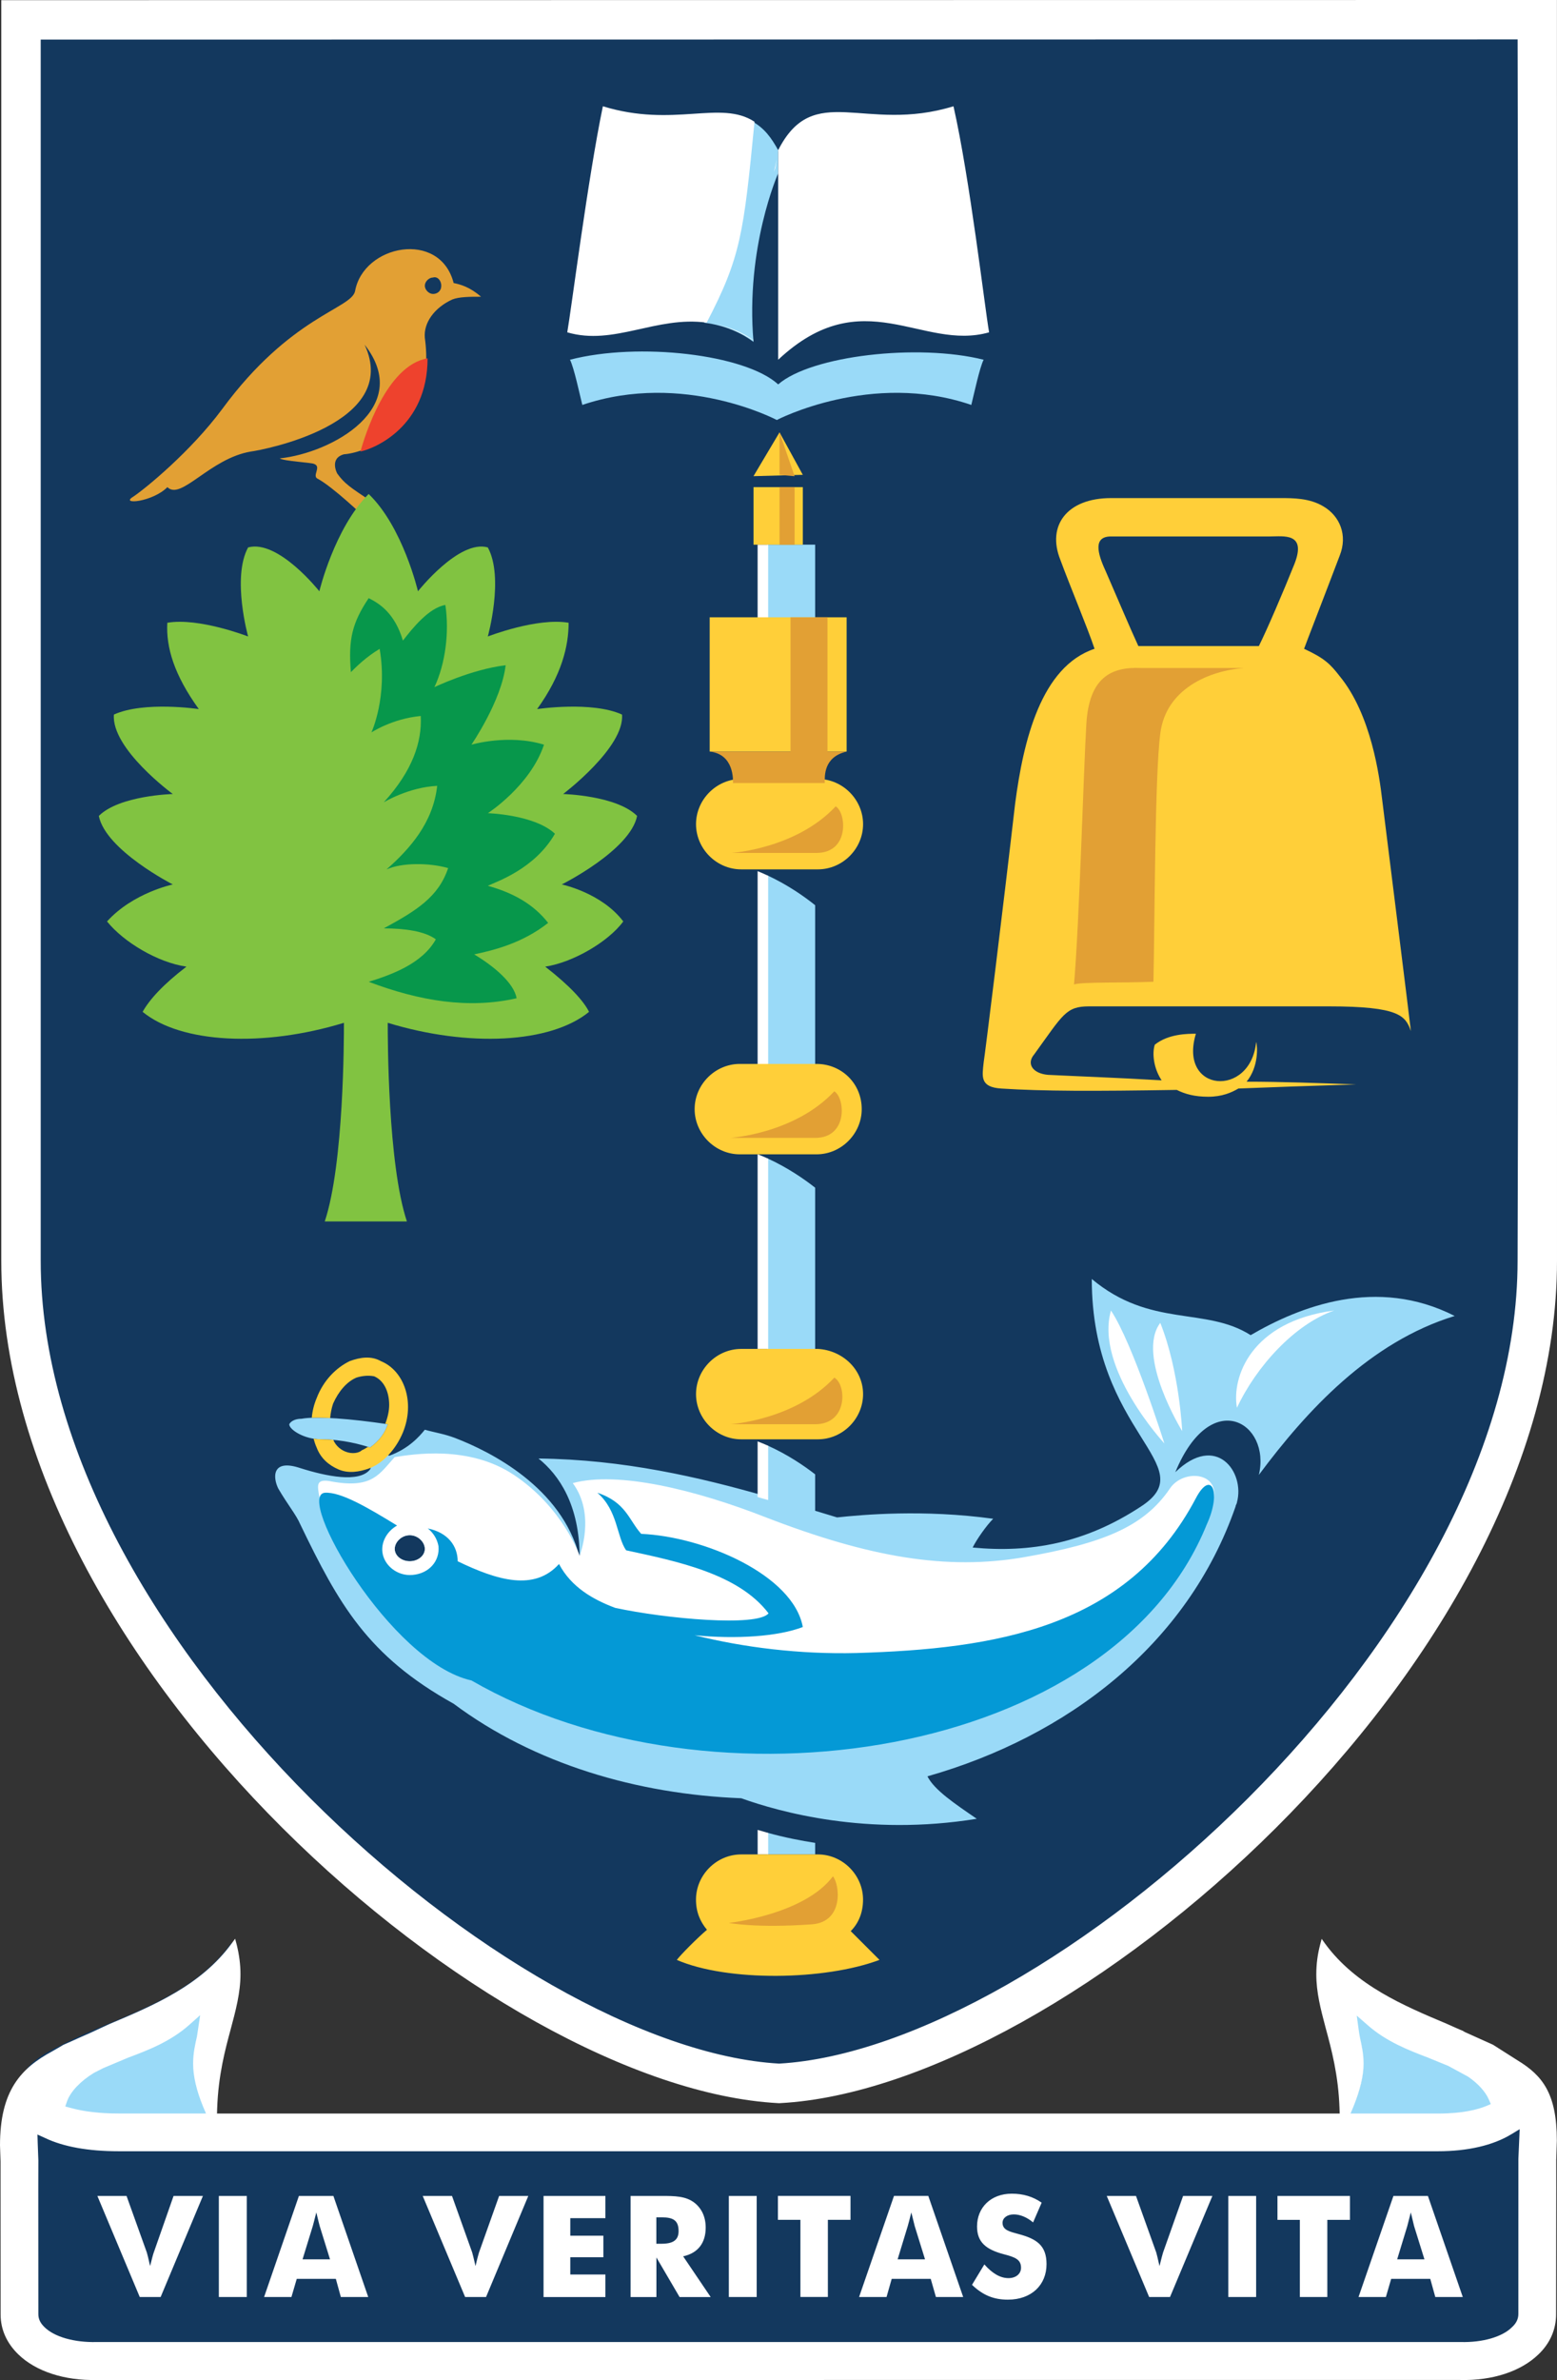 <svg xmlns="http://www.w3.org/2000/svg" viewBox="0 0 483.08 738.15" class="crest">
  <rect x="0" y="0" width="483.08" height="738.15" fill="#333333" stroke="none"/>
  <path fill="#13385E"
    d="M477.26 392.43c0 119.82-147.87 251.55-236.25 256.22C143.28 641 5.19 503.76 5.19 393.71V6.19h472.08c-.01 0 .42 223.93-.01 386.24zM18.66 634.45c15.73-8.5 39.97-13.61 53.15-31.89 4.68 18.71-7.23 31.4-6.8 58.62l351.64-.01c2.64-13.83-11.46-40.33-6.35-58.61 13.18 18.28 37 23.39 52.73 31.89 13.61 7.23 14.03 11.06 14.03 34.87v48.48c0 9.36-11.06 14.88-23.81 14.46H27.59c-12.76.43-23.39-5.1-23.39-14.46v-48.48c0-22.96 0-28.06 14.46-34.87z" />
  <path fill="#9ADAF8"
    d="M447.72 661.24h-31.5c.27-1.43.58-2.93.89-4.6.01.68.01 1.36 0 2.05 11.48-20.84 2.13-26.36 3.83-36.14 8.93 11.48 22.54 13.18 32.32 18.28 11.89 6.38 19.55 20.41-5.54 20.41zm-83.06-204.65c12.75-12.32 21.67 0 19.12 9.35 0 .42-.42.85-.42 1.27-14.87 42.92-52.26 71.38-95.61 83.71 2.12 4.25 8.5 8.5 15.3 13.17-33.99 5.52-61.19-2.12-73.08-6.37-32.29-1.27-64.16-10.62-89.23-29.32-26.77-14.87-35.69-31.02-47.59-55.66-1.27-2.97-3.82-5.95-6.8-11.05-1.7-3.4-2.12-9.35 6.8-6.37 8.07 2.55 18.27 4.67 21.67.42.42-.85.42-1.27.42-1.7-.42-1.27 2.12-4.25 5.52-2.55 5.95-2.12 9.35-5.95 11.05-8.07 2.97.85 5.95 1.27 9.35 2.55 11.05 4.25 33.14 15.3 38.67 36.97 0-16.15-6.37-25.49-12.75-30.59 26.39.31 49.75 5.74 70.96 11.81v-15.89c6.31 2.82 11.45 6.33 14.87 8.99v11.3c2.29.69 4.56 1.38 6.8 2.06 8.07-.85 26.77-2.55 48.44.42-2.12 2.12-5.1 6.37-6.37 8.92 17.85 1.7 34.84-1.27 52.26-12.75 19.55-12.75-15.3-22.52-15.3-70.54 18.27 15.3 35.27 8.5 49.29 17.42 15.3-8.92 39.09-18.27 63.31-5.95-26.34 8.07-45.89 29.32-60.76 49.29 3.83-16.13-14.87-27.61-25.92-.84zm-237.52 19.55c-2.55 0-4.67 2.12-4.67 4.25 0 2.12 2.12 3.82 4.67 3.82s4.67-1.7 4.67-3.82c0-2.13-2.12-4.25-4.67-4.25zm110.9-307.21h14.87v24.52h-14.87v-24.52zm14.87 250.42h-14.87v-60.12c6.38 2.91 11.53 6.5 14.87 9.13v50.99zm-14.87-147.88c6.46 3 11.62 6.67 14.87 9.28v51.23h-14.87v-60.51zm2.97-141.21s-28.89-15.3-60.34-4.67c-.85-3.4-2.55-11.47-3.82-14.02 21.25-5.52 54.39-1.7 64.59 7.65 10.2-8.92 43.34-12.75 63.74-7.65-1.27 2.55-2.97 10.62-3.82 14.02-31.03-10.63-60.35 4.67-60.35 4.67zm-7.22-24.22c-3.4-2.55-8.5-5.1-15.3-5.95 10.62-20.4 11.47-27.62 14.87-62.46 3.82 2.12 5.95 5.1 8.07 8.92v7.22s-10.19 22.95-7.64 52.27zm-118.98 342.9c-2.55-.85-8.5-2.55-15.3-2.55-5.1 0-9.77-2.97-9.77-4.67.43-.85 1.7-1.7 3.82-1.7 4.67-.85 15.3 0 26.77 1.7-.84 2.55-2.54 5.1-5.52 7.22zM29.86 640.83c9.36-5.1 23.39-6.8 32.32-18.71 1.67 9.59-7.28 14.7 3.2 34.94.17 1.44.42 2.84.78 4.18H35.82c-25.94 0-18.29-14.03-5.96-20.41zm223.05-65.69h-14.87v-6.74c5.45 1.51 10.59 2.5 14.87 3.16v3.58z" />
  <path fill="#FFF"
    d="m445.32 712.41-1.56-5.63h-12.13l-1.64 5.63h-8.49l10.83-31.35h10.7l10.82 31.35h-8.53zm-6.58-22c-.12-.53-.46-1.94-1.02-4.24-.61 2.3-.95 3.71-1.09 4.24l-3.14 10.31h8.46l-3.21-10.31zm-26.92 22h-8.52v-23.93h-6.95v-7.42h22.49v7.42h-7.02v23.93zm-28.04-275.79c-1.7-9.35 4.25-26.77 30.17-30.17-12.32 4.25-24.22 17.43-30.17 30.17zm5.95 275.79h-8.63v-31.35h8.63v31.35zm-60.76-200.58c-28.47 7.65-75.63 20.4-145.32 2.97-18.7-4.67-62.46-16.15-80.31-39.09-3.4-4.67-4.67-13.17-4.67-14.45 0-1.7.85-2.55 4.67-1.7 12.32 2.12 14.45-2.55 19.12-7.65 5.52-.85 22.95-3.82 36.97 5.52 15.3 10.2 20.4 25.07 20.4 25.07s5.1-12.75-2.12-22.52c14.02-3.82 38.24 2.12 59.91 10.62 31.87 12.32 56.09 16.57 80.31 12.32s36.97-9.35 45.04-21.25c4.25-6.37 16.57-5.1 13.17 4.67-3.4 9.8-18.7 37.42-47.17 45.49zm-201.83-35.69c-2.55 0-4.67 2.12-4.67 4.25 0 2.12 2.12 3.82 4.67 3.82s4.67-1.7 4.67-3.82c0-2.13-2.12-4.25-4.67-4.25zm232.85-65.86c5.95 14.87 6.8 33.57 6.8 33.57s-14.45-23.37-6.8-33.57zm-15.3-3.83c6.8 10.2 16.57 41.22 16.57 41.22s-21.67-23.37-16.57-41.22zM241.44 111.57V46.56c11.05-21.67 26.77-5.1 54.39-13.6 5.1 22.52 9.77 62.89 11.05 70.11-20.83 5.95-39.1-16.15-65.44 8.5zm-.06-64.93-.01-.21.06.12c-.03.13-.05.28-.08.42.02-.12.03-.24.03-.33zm-1.25 6.7c.2-.91.54-2.45.81-3.85-.21 1.4-.36 2.59-.36 2.59s-.16.44-.45 1.26zm-5.07 393.7c1.12.43 2.22.89 3.27 1.36v16.83c-1.08-.31-2.18-.62-3.27-.92v-17.27zm0-89.03h.1c1.08.43 2.14.88 3.17 1.35v58.98h-3.27v-60.33zm0-87.83c1.13.46 2.21.94 3.27 1.44v60.35h-3.27v-61.79zm0-101.25h3.27v24.52h-3.27v-24.52zm-13.56-68.48c5.23.99 9.32 2.98 12.28 5.05 0 .04 0 .07.01.11-4.3-2.75-8.37-4.34-12.29-5.16zm-45.5 2.62c1.27-7.22 6.37-47.59 11.05-70.11 22.04 6.78 36.49-2.11 47.05 4.8-3.39 34.72-4.25 41.96-14.85 62.31-15.63-2.15-28.8 7.26-43.25 3zm-61.75 609.34h-8.5l-1.55-5.63H92.07l-1.65 5.63h-8.48l10.8-31.35h10.7l10.81 31.35zm-15.06-22c-.14-.53-.51-1.94-1.05-4.24-.57 2.3-.96 3.71-1.1 4.24l-3.17 10.31h8.52l-3.2-10.31zm-31.29-9.35h8.67v31.35H67.9v-31.35zm-24.54 31.35-13.15-31.35h9.05l6.29 17.53c.14.39.48 1.79 1.02 4.22.6-2.44.98-3.83 1.14-4.22l6.14-17.53h9.11l-13.12 31.35h-6.48zm103.14-13.82c.14.39.45 1.79 1.04 4.22.55-2.44.96-3.83 1.08-4.22l6.24-17.53h9.05l-13.11 31.35h-6.49l-13.16-31.35h9.09l6.26 17.53zm41.33-10.63h-10.89v5.44h10.26v6.68h-10.26v5.35h10.89v6.99h-19.19v-31.35h19.19v6.89zm17.28-6.9c4.32 0 7.67.04 10.37 2.13 2.24 1.76 3.47 4.42 3.47 7.68 0 4.83-2.44 7.93-6.99 8.92l8.54 12.63h-9.65l-7.19-12.28v12.28h-8.01v-31.35h8.93c.19-.01.35-.01.53-.01zm-1.46 14.83h1.61c3.56 0 5.28-1.13 5.28-3.92 0-3.27-1.61-4.27-5.18-4.27h-1.72v8.19zm31.12 16.52h-8.64v-31.35h8.64v31.35zm3.57-137.27h-3.27v-7.61c1.1.34 2.19.65 3.27.95v6.66zm25.54 113.33h-7.02v23.93h-8.52v-23.93h-6.98v-7.42h22.52v7.42zm24.14-7.41 10.82 31.35h-8.46l-1.61-5.63h-12.11l-1.6 5.63h-8.52l10.83-31.35h10.65zM287 700.72l-3.2-10.31c-.13-.53-.48-1.94-1.05-4.24-.55 2.3-.97 3.71-1.11 4.24l-3.14 10.31h8.5zm25.9 5.83c2.32 0 3.89-1.35 3.89-3.21 0-2.51-1.73-3.27-5.28-4.18-5.62-1.47-8.37-3.77-8.37-8.63 0-5.83 4.23-10.17 10.79-10.17 3.51 0 6.58.91 9.26 2.79l-2.66 6.12c-1.97-1.65-4.06-2.48-5.99-2.48-2.1 0-3.49 1.14-3.49 2.6 0 2.27 2.2 2.74 5 3.5 5.55 1.48 8.65 3.51 8.65 9.32 0 6.46-4.66 11.02-11.99 11.02-4.43 0-7.78-1.39-11.13-4.6l3.83-6.33c2.53 2.87 5 4.25 7.49 4.25zm45.84-7.96c.12.39.47 1.79 1.01 4.22.59-2.44.99-3.83 1.11-4.22l6.21-17.53h9.09l-13.15 31.35h-6.47l-13.16-31.35h9.08l6.28 17.53z" />
  <path fill="#0499D6"
    d="M374.44 472.74c-29.32 72.66-153.82 91.36-228.18 48.44-25.07-5.52-54.81-57.36-45.47-58.21 4.9-.31 13.11 4.46 22.4 10.17-3.06 1.76-4.87 4.93-4.56 8.1.42 4.25 4.67 7.65 9.35 7.22 5.1-.42 8.5-4.25 8.07-8.92-.42-2.3-1.66-4.18-3.31-5.5 6.31 1.3 9.26 5.53 9.26 10.18 12.32 5.95 23.79 9.35 31.44.85 3.82 7.22 10.62 11.05 17.42 13.6 15.72 3.4 44.19 5.95 47.59 1.7-9.35-12.32-28.47-16.15-44.19-19.55-2.97-4.25-2.55-12.32-8.92-17.85 8.92 2.97 9.77 8.5 13.6 12.75 19.55.85 47.17 12.75 50.14 28.89-7.65 2.97-20.82 3.82-33.57 2.55 15.3 3.82 32.72 5.95 50.14 5.52 42.92-1.27 84.13-7.65 105.38-48.01 4.68-8.93 8.08-2.13 3.41 8.07z" />
  <path fill="#FFCF39"
    d="M412.25 312.12h-74.36c-7.22 0-8.07 2.55-17 14.87-2.55 2.97-.42 5.95 4.25 6.37 8.5.43 20.82.85 35.27 1.7-2.55-3.82-2.97-8.5-2.12-11.05 4.25-3.4 10.2-3.4 12.75-3.4-5.52 18.27 17 19.97 18.7 2.55.42 1.27.85 7.65-2.97 12.32 10.62 0 22.1.42 33.99.85-14.02.42-25.92.85-36.54 1.27-2.12 1.27-5.1 2.55-9.35 2.55s-7.22-.85-9.77-2.12c-25.92.42-41.22.42-54.39-.42-6.8-.42-5.95-3.82-5.52-8.07.42-2.55 5.95-47.17 9.77-80.31 2.55-19.55 8.07-42.49 24.64-48.01-2.12-6.37-7.65-19.55-10.62-27.62-4.25-10.62 2.12-19.12 15.72-19.12h52.69c3.82 0 8.92 0 13.17 2.55 5.1 2.97 7.65 8.92 5.1 15.3-4.67 12.32-10.62 27.62-11.05 28.89 6.37 2.97 8.07 4.67 11.05 8.5 9.77 11.9 12.32 31.02 13.17 38.24 3.4 27.19 8.07 64.59 8.92 71.81-1.7-4.67-3.4-7.65-25.5-7.65zm-18.27-145.74h-49.29c-5.52 0-4.25 5.1-1.7 10.62 4.25 9.77 7.65 17.85 10.2 23.37h37.39c2.55-5.1 7.65-17 11.05-25.49 3.82-9.78-3.4-8.5-7.65-8.5zM209.99 607.86c1.27-1.7 6.37-6.8 9.35-9.35-2.12-2.55-3.4-5.52-3.4-9.35 0-7.65 6.37-14.02 14.02-14.02h23.79c7.65 0 14.02 6.37 14.02 14.02 0 3.82-1.27 7.22-3.82 9.77l8.92 8.92c-16.98 6.39-47.15 6.81-62.88.01zm43.77-161.46h-23.79c-7.65 0-14.02-6.37-14.02-14.02s6.37-14.02 14.02-14.02h23.79c7.65.42 14.02 6.37 14.02 14.02s-6.37 14.02-14.02 14.02zm-24.22-116.43h23.8c7.65 0 14.02 5.95 14.02 14.02 0 7.65-6.37 14.02-14.02 14.02h-23.8c-7.65 0-14.02-6.37-14.02-14.02 0-7.65 6.37-14.02 14.02-14.02zm24.22-60.34h-23.79c-7.65 0-14.02-6.37-14.02-14.02s6.37-14.02 14.02-14.02h23.79c7.65 0 14.02 6.37 14.02 14.02s-6.37 14.02-14.02 14.02zm-33.57-78.18h42.49v41.64h-42.49v-41.64zm13.6-40.37h15.3v17.85h-15.3v-17.85zm8.07-16.99 7.22 13.17-15.3.42 8.08-13.59zM114.81 455.32c-3.4 1.27-6.8 1.7-9.77.42-2.97-1.27-5.52-3.4-6.8-6.8-.4-.88-.7-1.8-.95-2.74.72.12 1.47.19 2.23.19 1.34 0 2.64.07 3.9.18.48 1.25 1.72 2.83 3.75 3.64 2.12.85 4.25.43 5.1-.42.64-.27 1.27-.64 1.89-1.06.24.07.46.15.65.21 2.97-2.12 4.67-4.67 5.52-7.22l-.81-.12c.82-2.09 1.23-4.16 1.23-5.83 0-4.25-1.7-7.65-4.67-8.92-2.12-.42-4.25 0-5.52.42-2.97 1.27-5.52 4.25-7.22 8.07-.48 1.45-.78 2.97-.9 4.45-2.15-.11-4.08-.14-5.71-.08.18-2.04.68-4.09 1.51-6.07 2.12-5.52 5.95-9.35 10.2-11.47 3.4-1.27 6.8-1.7 9.77 0 7.22 2.97 10.62 12.75 6.8 22.1-2.12 5.1-5.95 9.35-10.2 11.05z" />
  <path fill="#E2A034"
    d="M359.99 227.57c-1.7 12.75-1.7 57.79-2.12 76.91-9.35.42-22.1 0-24.64.85 1.7-19.97 2.97-66.71 3.82-80.73.85-14.45 7.65-17.85 17-17.42h31.87c-10.63.84-24.23 6.36-25.93 20.39zm-104.1 15.29h-28.47c0-.85.43-8.92-7.22-9.77h25.07v-41.64h11.47v41.64h5.95c-7.23 1.7-6.8 7.65-6.8 9.77zm-14.03-91.78h4.67v17.85h-4.67v-17.85zm0-16.99 4.67 13.6-4.67-.42v-13.18zm-110.05-29.32c3.82 27.62-18.27 35.69-25.07 36.12-4.67 1.27-2.12 5.95-2.12 5.95 2.12 2.97 3.82 4.25 11.05 8.92 2.12 2.55-2.97 4.25-2.97 4.25s-9.35-8.92-14.02-11.47c-2.12-.85 1.27-3.82-1.27-4.67-.85-.42-9.35-.85-10.62-1.7 16.15-1.7 41.64-15.72 26.34-35.27 11.47 24.64-31.87 32.72-35.27 33.14-12.75 2.12-21.67 15.3-25.92 11.05-4.67 4.67-14.87 5.52-10.62 2.97 3.82-2.55 17.85-14.02 27.62-27.19 21.25-28.89 39.94-31.02 41.22-36.54 2.55-14.45 26.34-19.12 30.59-2.55 2.12.42 5.1 1.27 8.5 4.25-3.4 0-6.8 0-8.92.85-5.54 2.54-8.94 7.21-8.52 11.89zm2.55-18.7c-1.27 0-2.55 1.27-2.55 2.55 0 1.27 1.27 2.55 2.55 2.55 1.27 0 2.55-.85 2.55-2.55s-1.27-2.97-2.55-2.55zm117.7 510.74c-17.42 1.27-25.92-.42-25.92-.42s23.37-2.55 32.29-14.45c2.13 2.55 3.4 14.02-6.37 14.87zm.85-155.09h-26.34s19.97-1.27 32.29-14.45c3.82 2.13 4.25 14.45-5.95 14.45zm0-88.81h-26.34s19.97-1.27 32.29-14.45c3.4 2.13 4.25 14.45-5.95 14.45zm.43-88.38H227s19.97-1.27 32.29-14.45c3.39 2.13 4.24 14.45-5.95 14.45z" />
  <path fill="#EE422D" d="M132.66 111.14c0 21.25-16.57 28.04-20.82 28.89 1.28-4.67 8.07-26.76 20.82-28.89" />
  <path fill="#81C341"
    d="M174.3 274.31s21.25-10.62 23.37-21.25c-6.37-6.37-22.95-6.8-22.95-6.8s19.12-14.45 18.27-24.64c-9.35-4.25-26.34-1.7-26.34-1.7 7.65-10.62 9.77-19.55 9.77-26.77-9.77-1.7-25.07 4.25-25.07 4.25s5.1-18.27 0-27.62c-8.92-2.55-21.67 13.6-21.67 13.6s-4.67-19.97-15.3-30.17c-10.62 10.62-15.3 30.17-15.3 30.17s-12.75-16.15-22.1-13.6c-5.1 9.35 0 27.62 0 27.62s-15.3-5.95-25.07-4.25c-.42 7.65 2.12 16.15 9.77 26.77 0 0-17-2.55-26.34 1.7-.85 10.62 18.27 24.64 18.27 24.64s-16.57.42-22.95 6.8c2.12 10.62 22.95 21.25 22.95 21.25s-12.32 2.55-20.4 11.47c5.1 6.37 15.72 12.75 24.64 14.02-7.22 5.52-11.47 10.2-13.6 14.02 11.9 9.77 37.39 11.05 62.46 3.4 0 4.67 0 43.77-5.95 61.61h25.49c-5.95-17.85-5.95-56.94-5.95-61.61 25.07 7.65 50.56 6.37 62.46-3.4-1.7-3.4-5.95-8.07-13.6-14.02 8.5-1.27 19.55-7.65 24.22-14.02-6.76-8.92-19.08-11.47-19.08-11.47" />
  <path fill="#07974B"
    d="M151.36 274.73c2.55-1.27 14.45-5.1 20.82-16.15-6.37-5.95-20.82-6.37-20.82-6.37s13.17-8.5 17.42-21.25c-11.05-3.4-22.52 0-22.52 0s9.35-13.6 10.62-24.64c-10.62 1.27-22.1 6.8-22.1 6.8 3.4-7.22 4.67-17 3.4-25.49-5.1.85-10.2 7.22-13.17 11.05-2.55-8.5-7.22-11.47-10.62-13.17-5.1 7.65-6.37 12.75-5.52 22.95 1.7-1.7 4.67-4.67 8.92-7.22 2.55 14.87-2.55 25.92-2.55 25.92s6.37-4.25 15.3-5.1c.42 8.07-2.55 17-11.47 26.77 0 0 7.65-4.67 16.57-5.1-1.27 11.47-8.5 19.55-15.72 25.92 4.67-2.12 13.17-2.12 19.12-.42-2.97 8.92-9.77 13.17-19.97 18.7 6.37 0 12.75.85 16.15 3.4-4.25 7.65-14.02 11.05-20.82 13.17 15.72 5.95 31.02 8.5 45.89 5.1-.85-4.67-6.8-9.77-13.17-13.6 5.95-1.27 14.87-3.4 22.95-9.77-4.69-5.97-11.06-9.37-18.71-11.5" />
  <path fill="#fff" fill-rule="evenodd" class="dark-only"
    d="M483.06 0 .4.05v390.87c-.09 125.7 152.44 256.62 241.01 261.36l.32.02.33-.02c88.59-4.74 241.11-135.66 241.02-261.35L483.06 0zm-12.2 12.23-458.23.05v378.65c-.08 117.34 146.75 244.4 229.1 249.09 82.37-4.69 229.2-131.77 229.12-249.11.5-145.16.09-341.72.01-378.68zM16.27 636.17s3.41-1.95 3.41-1.98c.02 0 2.13-.92 2.22-.98 0 0 5.82-2.63 6.09-2.71 0 0 6.24-2.89 6.2-2.86 13.22-5.57 28.15-11.85 37.64-24.83l1.12-1.53c.25.98.49 1.85.49 1.85.78 3.13 1.17 6.19 1.17 9.14 0 5.78-1.47 11.25-3.04 17.11-1.7 6.31-3.83 14.16-4.19 24.5l-.05 1.63h348.32l-.05-1.63c-.36-10.36-2.48-18.21-4.29-24.9-1.57-5.92-2.91-11.01-2.91-16.7 0-3.12.39-6.09 1.18-9.13 0 0 .26-.98.48-1.83.57.82 1.07 1.5 1.07 1.5 9.51 12.97 24.46 19.26 37.63 24.8 0 0 5.17 2.32 5 2.18 0 0 .49.29.7.42 0 0 8.74 3.94 8.77 3.95 0 0 7.44 4.72 7.61 4.84 7.71 4.68 12.19 10.28 12.19 24.89 0 0-.19 5.98-.19 6.04l.01 8.42-.05 39.39c0 4.68-1.86 8.99-5.42 12.4-5.44 5.31-14.31 8.25-24.36 7.99H30.13c-10.14.26-19.08-2.68-24.5-7.99-3.56-3.47-5.44-7.72-5.44-12.29l-.02-39.19v-8.33L0 665.37c0-16.97 6.46-23.92 16.27-29.2zm46.72 17.15c-2.06-5.06-3.07-9.42-3.07-13.32 0-3.27.63-5.96 1.17-8.31l.21-1.32.8-5.37-3.32 2.95c-5.94 5.31-13.12 8.01-18.97 10.2 0 0-7.6 3.18-7.8 3.28 0 0-2.55 1.3-2.89 1.48-4.16 2.53-7.27 5.84-8.31 8.77l-.56 1.63 1.65.45c4.14 1.15 9.14 1.73 14.88 1.73h27.13l-.92-2.17zm398.9-2.25c-1.04-2.36-3.32-4.9-6.41-7.01 0 0-6-3.26-6.14-3.33 0 0-6.22-2.56-6.28-2.57-5.77-2.21-12.95-4.92-18.87-10.2l-3.24-2.83.7 5.13s.22 1.38.32 1.8c.53 2.41 1.1 4.91 1.1 7.95 0 3.8-1.03 8.16-3.14 13.32l-.91 2.18h27.13c7.68 0 12.34-1.26 14.89-2.3l1.51-.64-.66-1.5zM11.7 664.69s.2 5.36.2 5.24l-.02 8.72.02 39.09c0 1.48.61 2.75 1.86 3.97 3.05 3.06 9.29 4.84 16.24 4.66h423.17c6.84.18 12.97-1.6 15.96-4.62 1.32-1.21 1.96-2.53 1.96-4.09l.01-48.13.4-9.17-2.58 1.56c-5.65 3.45-13.53 5.28-22.77 5.28H36.79c-9.4 0-17.07-1.38-22.79-4.1l-2.38-1.08.08 2.67z" />
  </svg>
